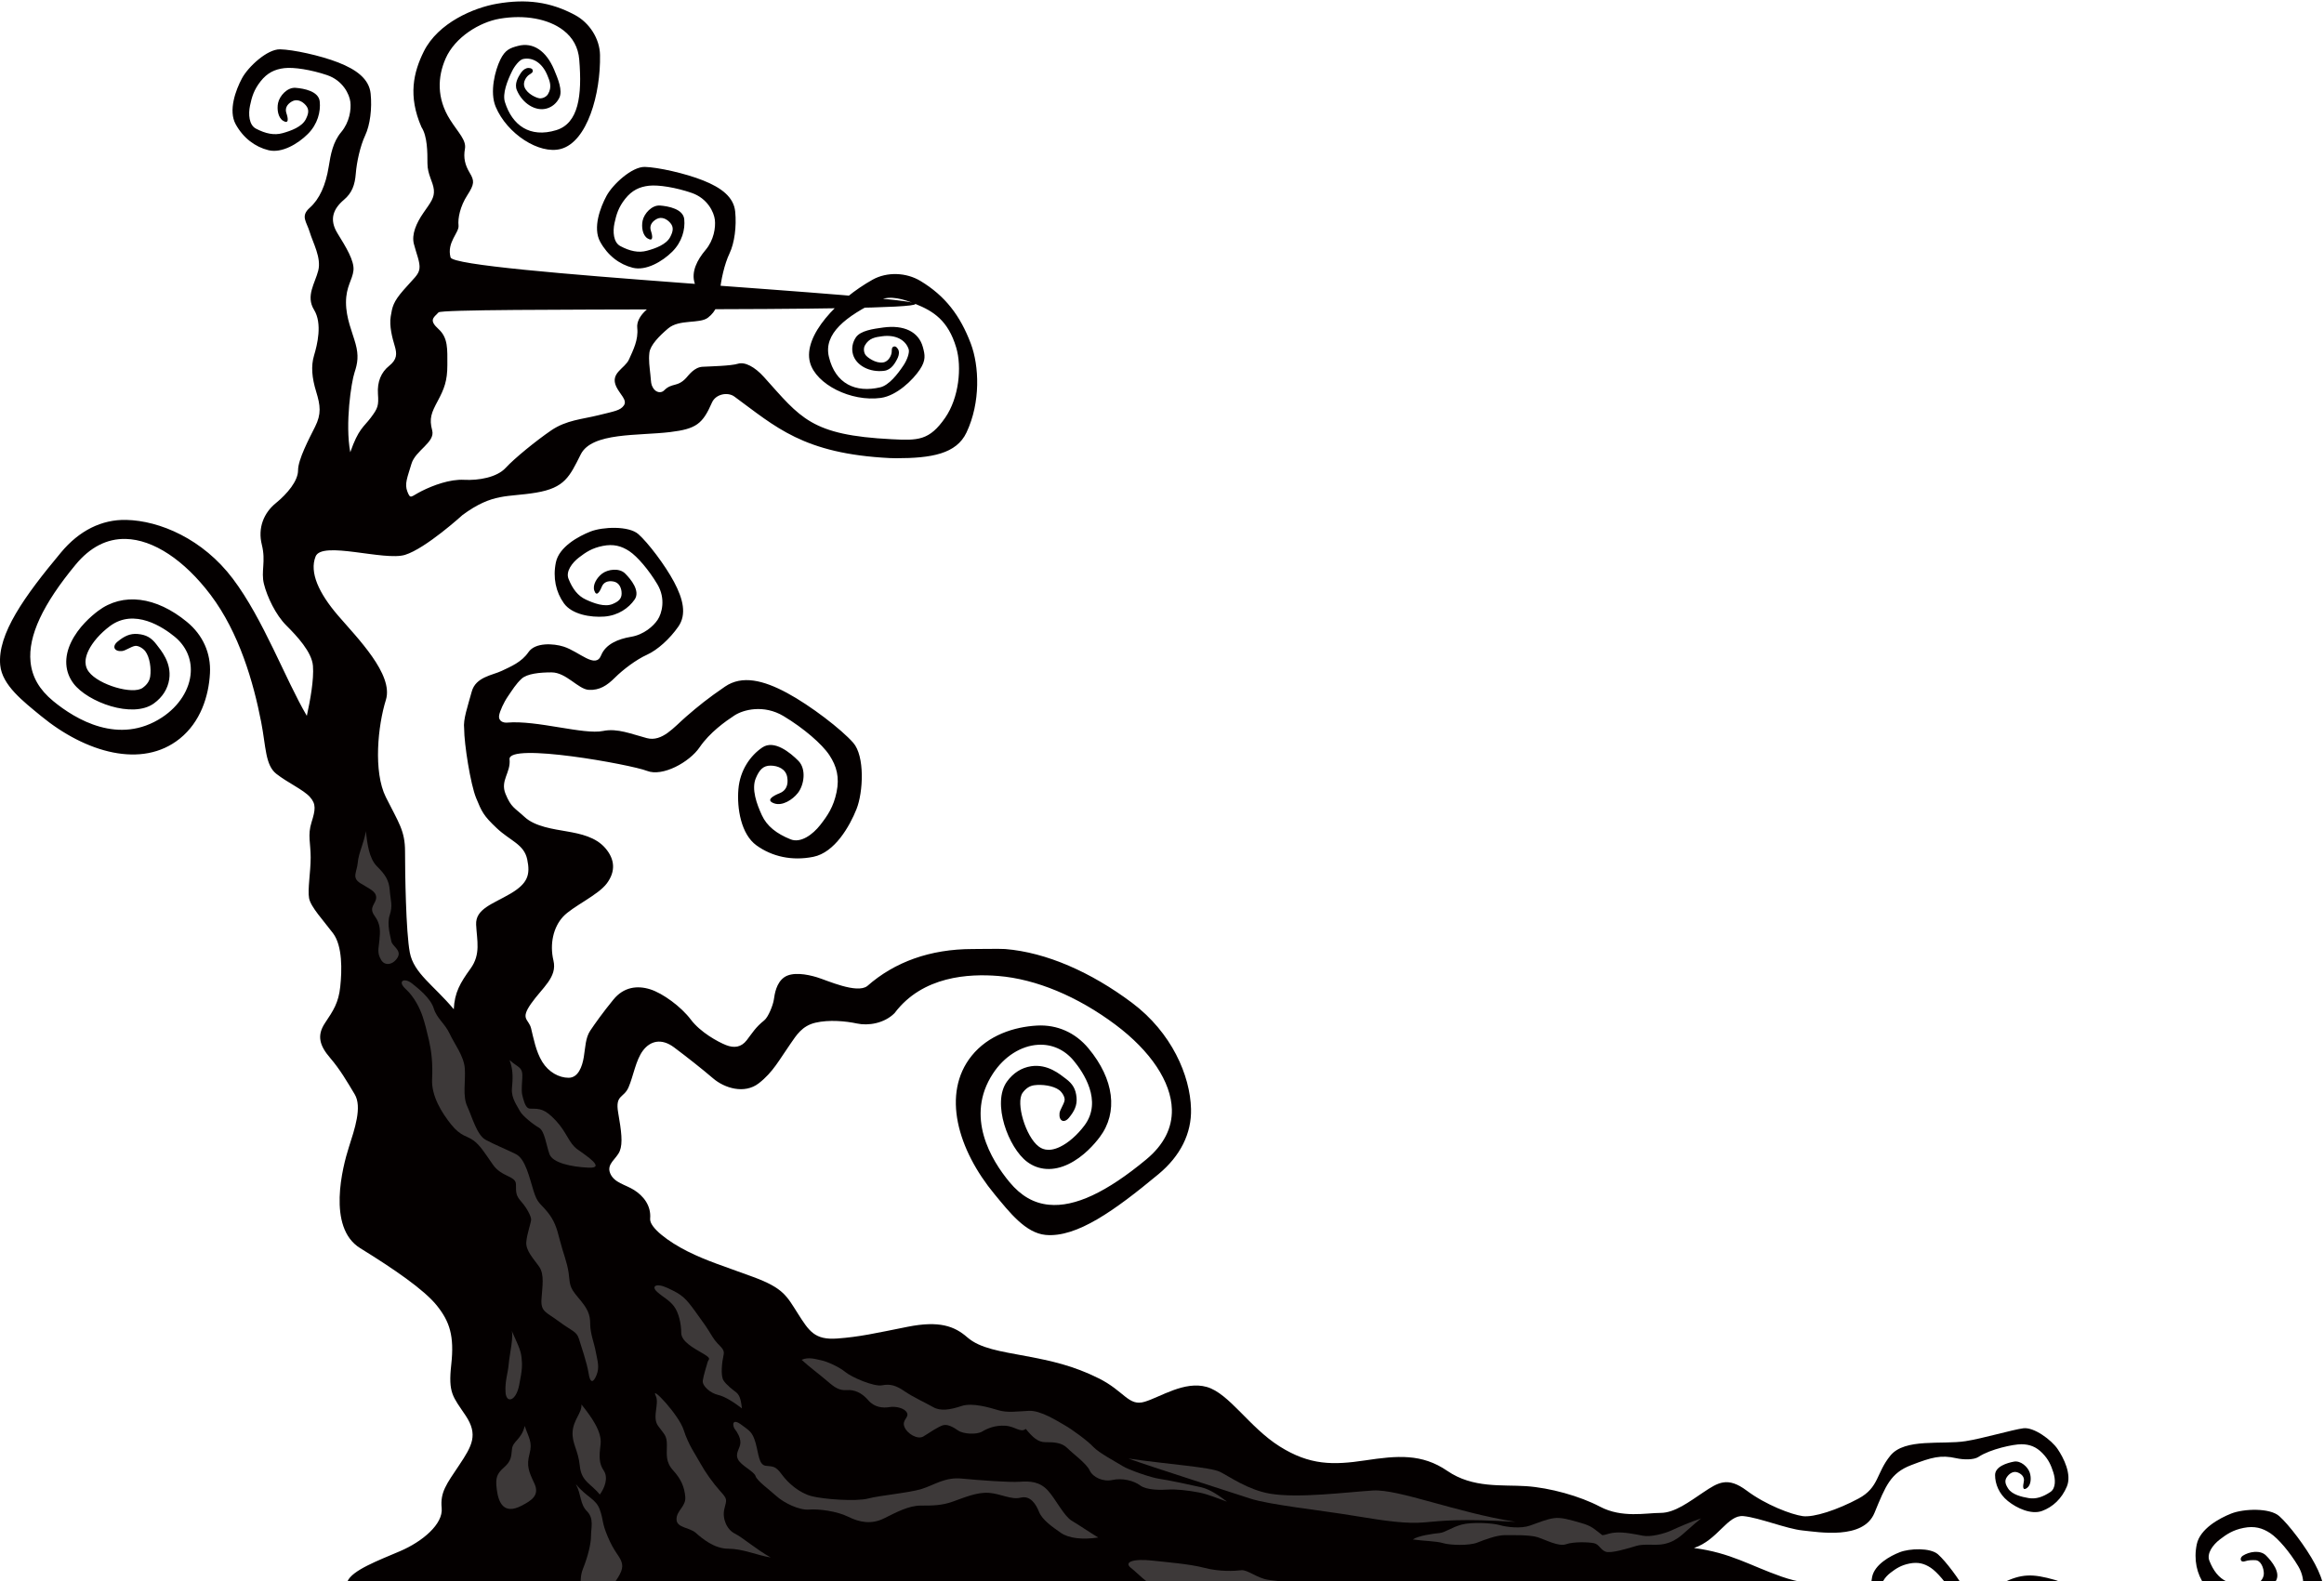 <svg width="335" height="228" viewBox="0 0 335 228" fill="none" xmlns="http://www.w3.org/2000/svg">
<path d="M0.032 95.896C0.311 98.802 3.352 101.115 5.907 103.221C12.348 108.516 20.482 110.865 25.92 106.486C28.894 104.092 30.086 100.401 30.266 97.059C30.419 94.176 29.245 91.554 26.955 89.667C22.492 85.989 17.702 85.392 14.143 88.073C13.136 88.828 11.291 90.422 10.252 92.582C9.209 94.747 9.33 96.862 10.594 98.537C12.614 101.214 19.11 103.643 22.191 101.407C23.424 100.513 24.184 99.314 24.391 97.935C24.751 95.51 23.185 93.745 22.569 92.928C21.827 91.94 21.076 91.509 19.843 91.401C18.75 91.307 17.904 91.715 16.951 92.501C16.087 93.211 16.492 93.979 17.607 93.858C18.098 93.804 18.853 93.242 19.447 93.126C19.933 93.031 20.648 93.494 20.945 93.889C21.597 94.756 21.818 96.399 21.651 97.526C21.557 98.169 21.201 98.708 20.567 99.166C19.15 100.194 14.22 98.735 12.816 96.871C12.582 96.561 11.872 95.618 12.758 93.786C13.334 92.591 14.449 91.316 15.821 90.283C19.371 87.615 23.554 90.458 25.192 91.805C26.784 93.117 27.607 94.931 27.499 96.911C27.369 99.372 25.821 101.806 23.365 103.423C17.157 107.505 10.868 103.706 7.675 101.079C5.677 99.435 4.607 97.58 4.4 95.402C4.031 91.688 6.177 87.112 10.905 81.4C12.992 78.88 15.421 77.636 18.12 77.699C22.097 77.789 26.559 80.735 30.365 85.774C34.476 91.221 36.541 98.384 37.648 104.097C38.341 107.658 38.224 110.303 39.834 111.565C41.444 112.832 43.748 113.864 44.67 114.897C45.592 115.93 45.475 116.734 44.899 118.575C44.324 120.412 44.782 121.562 44.782 123.632C44.782 125.702 44.324 128.231 44.553 129.493C44.782 130.755 46.627 132.713 48.008 134.55C49.389 136.386 49.294 139.921 49.047 142.243C48.804 144.564 48.066 145.665 46.843 147.497C45.619 149.329 46.109 150.793 47.576 152.504C49.042 154.215 50.023 155.926 51.125 157.759C52.227 159.591 51.125 162.766 50.27 165.452C49.416 168.137 47.086 176.962 51.921 179.948C56.757 182.935 61.13 185.926 62.974 188.225C64.814 190.524 65.507 192.59 65.048 196.731C64.589 200.867 65.277 201.329 67.122 204.087C68.962 206.844 68.044 208.452 66.2 211.214C64.355 213.976 63.438 215.121 63.667 217.42C63.896 219.72 60.905 222.248 57.679 223.627C54.454 225.005 50.77 226.384 50.082 227.992C49.389 229.6 40.41 232.591 36.496 232.82C32.583 233.049 25.673 231.899 18.997 234.89C16.307 236.093 11.746 236.614 7.369 237.072C13.01 238.68 17.04 238.451 20.261 237.764C23.001 237.18 27.976 235.582 34.881 237.647C38.093 238.608 44.324 239.255 47.315 239.026C50.306 238.797 55.606 237.418 57.904 236.956C64.351 238.334 71.026 238.563 74.252 238.334C77.477 238.105 80.698 236.956 82.079 235.577C83.46 234.198 82.538 234.198 85.763 235.348C88.989 236.498 97.046 236.269 99.578 236.269C102.111 236.269 109.709 235.119 112.012 235.119C114.315 235.119 122.372 233.049 124.675 232.362C126.978 231.67 126.515 233.053 128.818 233.969C131.121 234.89 137.797 234.661 142.633 234.198C147.469 233.74 150.69 234.198 154.603 234.89C158.517 235.582 165.193 237.418 168.189 238.568C171.18 239.718 173.024 241.554 176.016 240.638C179.007 239.718 183.155 238.801 186.839 238.801C190.523 238.801 195.589 239.951 199.273 239.031C202.957 238.11 213.088 236.96 215.85 237.652C218.612 238.343 225.058 240.409 227.361 240.638C229.664 240.867 238.643 241.559 240.483 241.33C242.323 241.101 246.241 243.629 248.311 244.087C250.384 244.545 255.571 243.45 257.982 242.251C259.134 241.676 260.488 240.557 262.949 241.73C266.201 243.279 267.685 241.855 269.705 241.671C270.929 241.608 272.427 241.923 273.65 241.986C274.874 242.048 275.733 241.496 276.651 240.58C277.568 239.664 279.098 238.501 280.326 237.953C280.762 237.755 281.221 237.441 281.68 237.086C283.174 236.911 284.55 236.731 285.616 236.502C288.842 235.811 292.521 234.665 295.517 235.811C298.509 236.96 305.189 238.339 308.41 239.489C311.635 240.638 313.934 240.867 316.467 240.638C318.001 240.562 319.876 240.953 321.41 241.029C322.944 241.105 324.02 240.418 325.171 239.269C326.323 238.119 328.239 236.664 329.778 235.972C331.312 235.281 333.079 233.673 334.307 231.912C335.536 230.152 335 227.929 333.696 225.477C332.391 223.025 329.935 219.805 328.554 218.583C327.173 217.357 323.412 217.51 321.649 218.202C319.885 218.893 317.119 220.425 316.66 222.643C316.201 224.866 316.66 226.932 317.812 228.544C318.963 230.152 321.649 230.615 323.646 230.462C325.643 230.309 327.164 229.231 328.01 228.005C328.855 226.779 327.483 225.095 326.642 224.255C325.796 223.411 324.19 223.708 323.3 224.287C322.782 224.624 322.953 225.297 323.561 225.1C324.164 224.898 324.627 224.929 325.059 224.929C325.918 224.929 326.327 226.088 326.327 226.856C326.327 227.624 325.688 228.306 324.811 228.661C323.673 229.128 322.126 228.549 320.974 228.01C319.823 227.475 319.053 226.465 318.477 225.014C318.059 223.959 318.99 222.711 319.984 221.947C320.983 221.179 321.883 220.582 323.421 220.277C324.955 219.971 326.107 220.277 327.258 221.044C328.41 221.812 330.065 223.752 331.294 225.818C332.522 227.889 331.941 230.008 331.325 230.929C330.713 231.85 329.328 233.076 327.488 233.381C325.648 233.686 324.532 234.306 323.273 235.519C322.238 236.516 321.311 237.064 319.206 236.17C317.938 235.635 316.827 236.821 314.91 236.704C312.382 236.552 310.497 237.203 307.042 235.824C303.588 234.445 299.444 228.697 296.219 227.781C292.994 226.86 291.383 226.86 288.621 228.239C287.348 228.877 285.576 229.505 283.682 230.031C283.61 229.883 283.542 229.739 283.461 229.591C282.422 227.637 280.461 225.068 279.359 224.089C278.257 223.11 275.256 223.232 273.848 223.784C272.44 224.332 270.236 225.558 269.867 227.327C269.521 229.002 269.849 230.556 270.659 231.805C269.831 231.625 268.94 231.248 267.897 230.534C264.213 228.005 261.451 228.926 256.844 227.314C252.238 225.706 249.476 223.865 244.181 223.178C247.636 222.028 249.017 218.35 251.32 218.579C253.623 218.808 257.537 220.416 259.84 220.649C262.143 220.878 268.59 222.028 270.2 218.121C271.81 214.214 272.503 212.373 275.495 211.227C278.486 210.078 279.755 209.736 281.982 210.23C283.016 210.459 284.514 210.5 285.207 210.037C286.88 208.923 290.25 208.205 291.401 208.218C292.557 208.232 293.493 208.564 294.406 209.498C295.319 210.432 295.657 211.272 295.981 212.269C296.305 213.266 296.359 214.564 295.567 215.094C294.483 215.822 293.48 216.154 292.431 215.979C291.383 215.804 290.043 215.476 289.48 214.618C289.049 213.958 288.927 213.473 289.291 212.943C289.656 212.417 290.263 212.013 290.92 212.31C291.572 212.602 291.847 213.073 291.721 213.634C291.577 214.286 291.545 215.013 292.206 214.51C292.782 214.075 292.823 213.046 292.589 212.323C292.314 211.479 291.28 210.545 290.304 210.724C289.323 210.908 287.587 211.42 287.587 212.66C287.587 213.904 288.126 215.359 289.431 216.405C290.731 217.452 292.8 218.399 294.352 217.838C295.904 217.272 297.2 216.064 297.933 214.317C298.666 212.57 297.488 210.212 296.601 208.906C295.715 207.599 293.196 205.721 291.662 205.915C290.133 206.108 285.774 207.397 283.327 207.774C279.903 208.304 274.577 207.316 272.503 209.844C270.429 212.373 270.893 214.443 267.897 216.051C264.905 217.658 261.451 218.808 259.84 218.579C258.23 218.35 254.545 216.971 251.783 214.901C249.021 212.831 247.64 213.751 245.566 215.13C243.493 216.509 241.423 218.116 239.35 218.116C237.276 218.116 233.808 218.893 230.627 217.214C227.753 215.696 223.421 214.488 219.97 214.259C216.515 214.03 212.318 214.591 208.634 212.063C204.95 209.534 201.396 209.853 196.79 210.545C192.183 211.236 188.814 211.277 184.441 208.519C180.069 205.762 177.185 200.88 173.96 199.96C170.735 199.039 167.289 201.41 164.986 202.097C162.682 202.789 162.071 200.557 158.386 198.72C154.702 196.883 151.58 196.201 147.896 195.509C144.212 194.818 141.279 194.413 139.439 192.806C137.599 191.198 135.417 190.367 130.811 191.288C126.204 192.208 123.883 192.747 120.658 192.976C117.432 193.205 116.627 191.912 115.017 189.384C113.406 186.855 112.943 185.706 108.571 184.098C104.198 182.49 101.895 181.798 99.128 180.42C96.366 179.041 93.604 176.971 93.717 175.709C93.892 173.764 92.682 172.376 91.413 171.573C90.149 170.769 88.534 170.54 87.959 169.161C87.383 167.782 88.881 167.091 89.34 165.941C89.798 164.791 89.569 163.067 89.11 160.426C88.651 157.786 89.915 158.356 90.608 156.748C91.301 155.14 91.643 152.841 92.682 151.462C93.717 150.084 95.332 149.626 97.171 151.004C99.011 152.383 101.202 154.107 102.812 155.486C104.423 156.865 107.302 157.786 109.376 156.178C111.45 154.57 112.349 152.756 113.982 150.429C114.787 149.28 115.593 147.901 117.549 147.443C119.506 146.985 121.926 147.214 123.537 147.56C125.147 147.906 127.451 147.56 128.949 146.064C132.988 140.684 139.704 140.365 143.906 140.707C149.336 141.151 155.336 143.648 160.802 147.739C165.863 151.53 168.823 155.976 168.922 159.946C168.989 162.64 167.748 165.065 165.229 167.158C159.516 171.896 154.936 174.047 151.216 173.688C149.034 173.486 147.172 172.417 145.521 170.427C142.88 167.243 139.061 160.979 143.137 154.768C144.747 152.311 147.185 150.762 149.65 150.627C151.634 150.515 153.452 151.328 154.77 152.917C156.124 154.548 158.985 158.72 156.313 162.272C155.282 163.642 154.009 164.76 152.813 165.335C150.977 166.224 150.033 165.514 149.722 165.285C147.851 163.884 146.38 158.971 147.406 157.552C147.865 156.919 148.4 156.564 149.043 156.465C150.172 156.299 151.819 156.51 152.687 157.161C153.083 157.458 153.551 158.172 153.456 158.657C153.339 159.25 152.777 160.004 152.727 160.494C152.61 161.603 153.38 162.007 154.09 161.145C154.878 160.193 155.278 159.344 155.184 158.253C155.076 157.022 154.639 156.272 153.65 155.531C152.826 154.916 151.054 153.357 148.629 153.721C147.248 153.932 146.047 154.691 145.156 155.926C142.925 159.012 145.372 165.492 148.058 167.499C149.736 168.757 151.859 168.874 154.023 167.827C156.187 166.781 157.775 164.935 158.53 163.929C161.207 160.368 160.6 155.589 156.902 151.143C155.008 148.862 152.376 147.699 149.488 147.856C146.146 148.045 142.448 149.248 140.06 152.217C135.687 157.655 138.058 165.77 143.375 172.188C145.489 174.739 147.815 177.766 150.726 178.04C155.215 178.453 160.685 174.514 166.992 169.282C170.15 166.66 171.774 163.408 171.684 159.874C171.562 155.055 168.899 148.858 163.159 144.56C157.28 140.159 150.838 137.307 144.891 136.822C144.234 136.768 140.847 136.822 140.208 136.822C134.045 136.822 128.931 138.708 125.017 142.157C123.519 143.307 119.259 141.353 117.765 140.895C116.267 140.437 114.198 140.091 113.046 140.895C111.895 141.699 111.665 143.307 111.548 144.115C111.432 144.919 110.743 146.644 110.167 147.102C108.89 148.121 108.44 148.938 107.635 149.976C106.83 151.013 105.795 151.126 104.643 150.667C103.492 150.209 100.959 148.831 99.578 146.989C98.197 145.153 95.547 143.195 93.708 142.624C91.868 142.049 89.906 142.278 88.413 144.12C86.915 145.956 85.763 147.569 85.075 148.602C84.387 149.635 84.382 151.013 84.153 152.396C83.924 153.78 83.348 155.383 81.967 155.383C80.586 155.383 79.088 154.579 78.165 153.084C77.243 151.588 76.897 149.635 76.555 148.256C76.209 146.877 74.945 146.989 76.555 144.695C78.165 142.395 80.356 140.9 79.78 138.488C79.205 136.076 79.78 133.66 81.161 132.165C82.542 130.669 86.227 129.062 87.491 127.337C88.759 125.613 88.642 123.888 87.261 122.28C85.88 120.673 83.694 120.21 81.737 119.869C79.78 119.527 77.131 119.177 75.637 117.799C74.139 116.42 73.68 116.42 72.875 114.466C72.07 112.513 73.649 111.412 73.451 109.468C73.204 106.998 90.995 110.236 93.253 111.134C95.507 112.032 99.389 109.877 100.847 107.739C102.304 105.601 104.576 103.993 105.858 103.154C107.14 102.309 110.095 101.528 112.961 103.248C115.827 104.968 118.508 107.276 119.56 108.88C120.613 110.483 121.031 112.077 120.59 114.201C120.15 116.325 119.308 117.569 118.233 118.944C117.158 120.318 115.417 121.598 113.955 121.005C111.944 120.192 110.55 119.119 109.817 117.52C109.083 115.921 108.292 113.766 108.948 112.198C109.452 110.99 110.015 110.371 111.081 110.38C112.147 110.388 113.267 110.856 113.474 112.023C113.681 113.195 113.28 114.004 112.394 114.354C111.36 114.763 110.325 115.396 111.638 115.836C112.777 116.218 114.23 115.32 115.012 114.323C115.925 113.159 116.249 110.869 115.089 109.692C113.924 108.516 111.598 106.603 109.889 107.761C108.179 108.92 106.668 111.022 106.438 113.784C106.209 116.546 106.821 120.273 109.047 121.881C111.274 123.488 114.144 124.149 117.239 123.529C120.334 122.909 122.489 119.096 123.46 116.658C124.437 114.219 124.684 109.01 122.988 107.083C121.297 105.157 116.843 101.726 113.447 99.898C110.05 98.07 106.965 97.302 104.504 98.991C102.043 100.675 100.662 101.793 98.899 103.324C97.135 104.856 95.439 106.989 93.253 106.419C91.067 105.848 89.011 104.95 86.924 105.386C84.162 105.96 77.378 103.805 73.109 104.178C72.592 104.222 71.787 104.007 71.958 103.086C72.066 102.52 72.592 101.303 73.222 100.387C73.856 99.467 74.373 98.604 75.178 97.859C75.984 97.113 77.828 96.938 79.497 96.938C81.638 96.938 83.348 99.381 84.882 99.458C86.416 99.534 87.491 98.847 88.642 97.697C89.794 96.547 91.71 95.093 93.249 94.401C94.783 93.709 96.551 92.102 97.779 90.341C99.007 88.581 98.472 86.358 97.167 83.906C95.862 81.454 93.406 78.234 92.025 77.012C90.644 75.786 86.883 75.939 85.12 76.63C83.357 77.322 80.59 78.853 80.131 81.072C79.672 83.295 80.131 85.361 81.283 86.973C82.434 88.581 85.12 89.043 87.117 88.891C89.115 88.738 90.635 87.66 91.481 86.434C92.327 85.208 90.955 83.524 90.113 82.684C89.268 81.84 87.612 82.064 86.771 82.716C86.047 83.277 85.394 84.314 85.664 85.136C85.975 86.084 86.438 85.343 86.74 84.602C86.996 83.964 87.585 83.681 88.426 83.834C89.272 83.987 89.605 84.795 89.605 85.563C89.605 86.331 89.155 86.73 88.282 87.09C87.144 87.552 85.597 86.973 84.445 86.439C83.294 85.904 82.524 84.894 81.949 83.443C81.53 82.388 82.462 81.139 83.456 80.376C84.454 79.608 85.354 79.01 86.892 78.705C88.426 78.4 89.578 78.705 90.73 79.473C91.881 80.241 93.537 82.181 94.765 84.247C95.993 86.317 95.412 88.437 94.796 89.358C94.184 90.278 92.799 91.504 90.959 91.81C89.119 92.115 87.297 92.861 86.65 94.482C85.844 96.494 83.514 93.943 81.238 93.22C79.798 92.762 77.149 92.587 76.173 94.024C75.192 95.461 73.64 96.094 72.317 96.723C70.995 97.356 68.575 97.585 67.999 99.709C67.423 101.833 66.735 103.733 66.906 105.053C66.906 107.263 67.828 113.097 68.633 115.05C69.438 117.004 69.668 117.578 71.625 119.415C73.582 121.252 75.538 121.715 75.997 123.897C76.456 126.08 76.114 127.346 73.582 128.837C71.049 130.328 68.516 131.02 68.633 133.319C68.75 135.618 69.326 137.572 67.828 139.642C66.33 141.713 65.525 143.091 65.412 145.503C62.533 142.054 59.654 140.329 59.078 137.343C58.503 134.356 58.386 125.734 58.386 122.747C58.386 119.761 57.464 118.611 55.624 114.933C53.784 111.255 54.472 104.591 55.624 100.913C56.775 97.235 51.481 91.949 48.718 88.729C45.956 85.509 44.575 82.522 45.493 80.223C46.415 77.924 55.394 80.915 58.386 79.994C61.377 79.073 66.676 74.246 66.676 74.246C71.049 71.026 73.123 71.717 77.266 71.026C81.409 70.334 82.102 68.726 83.712 65.511C85.323 62.295 92.012 62.852 96.605 62.291C100.365 61.833 101.283 61.114 102.628 58.038C103.163 56.812 104.891 56.466 105.862 57.176C111.782 61.505 115.764 65.416 128.256 66.041C128.571 66.054 128.881 66.063 129.182 66.063C134.288 66.063 137.864 65.434 139.317 62.358C141.382 57.993 141.148 52.748 139.943 49.546C138.413 45.486 136.236 42.652 132.691 40.51C130.649 39.275 127.878 39.154 125.782 40.321C120.788 43.115 115.696 48.387 116.762 52.267C117.63 55.424 122.678 57.953 126.96 57.369C129.286 57.05 131.621 54.746 132.597 53.273C133.487 51.926 133.339 51.176 133.029 50.035C132.417 47.808 130.285 46.815 127.325 47.215C125.885 47.413 124.018 47.66 123.361 48.657C122.871 49.398 122.727 50.26 122.952 51.082C123.397 52.698 125.381 53.736 127.473 53.457C128.508 53.314 129.034 52.303 129.286 51.84C129.502 51.436 129.646 51.019 129.551 50.596C129.47 50.237 129.137 49.887 128.89 49.95C128.53 50.04 128.557 50.287 128.535 50.767C128.512 51.149 128.152 52.119 127.298 52.254C126.218 52.424 124.999 51.513 124.76 51.167C124.482 50.763 124.473 50.174 124.666 49.815C125.255 48.728 126.218 48.603 127.14 48.481C129.101 48.212 130.532 48.993 130.982 50.345C131.139 50.821 130.761 51.885 130.253 52.649C129.385 53.96 128.134 55.55 126.875 55.842C123.357 56.664 120.419 55.361 119.484 51.445C118.692 48.118 121.895 45.598 126.74 43.281C128.341 42.513 130.316 43.16 131.958 43.82C134.54 44.853 136.672 46.196 137.837 50.111C138.674 52.914 138.238 57.351 136.25 60.221C133.964 63.53 132.327 63.517 128.548 63.324C116.861 62.74 115.444 60.27 110.127 54.36C108.786 52.869 107.36 52.132 106.366 52.442C105.372 52.752 102.444 52.815 101.265 52.878C100.082 52.941 99.277 54.086 98.899 54.495C97.626 55.869 96.861 55.132 95.714 56.3C95.35 56.668 94.571 56.686 94.108 55.873C93.825 55.375 93.865 55.146 93.753 54.037C93.64 52.927 93.478 51.935 93.609 50.844C93.739 49.752 95.035 48.432 96.308 47.354C97.941 45.975 100.829 46.73 102.048 45.8C103.267 44.866 103.64 43.649 103.775 42.028C103.91 40.407 104.432 38.058 105.156 36.544C105.88 35.027 106.186 32.66 105.979 30.522C105.777 28.384 103.928 27.037 101.341 26.009C98.759 24.98 94.801 24.109 92.952 24.064C91.103 24.019 88.332 26.566 87.432 28.232C86.533 29.898 85.417 32.849 86.506 34.842C87.594 36.836 89.286 38.116 91.202 38.601C93.123 39.086 95.471 37.703 96.892 36.297C98.314 34.892 98.782 33.091 98.633 31.609C98.485 30.127 96.348 29.727 95.161 29.633C93.973 29.534 92.853 30.774 92.632 31.816C92.444 32.709 92.615 33.926 93.352 34.375C94.202 34.896 94.076 34.034 93.825 33.271C93.609 32.619 93.874 32.022 94.616 31.596C95.359 31.169 96.137 31.569 96.632 32.152C97.126 32.736 97.046 33.334 96.609 34.169C96.042 35.256 94.486 35.817 93.258 36.149C92.034 36.482 90.793 36.212 89.416 35.476C88.413 34.941 88.314 33.387 88.579 32.161C88.845 30.931 89.146 29.893 90.118 28.667C91.09 27.441 92.169 26.934 93.541 26.777C94.918 26.62 97.437 27.028 99.713 27.814C101.989 28.6 102.92 30.594 103.046 31.69C103.172 32.786 102.911 34.613 101.706 36.037C100.5 37.461 99.592 39.203 100.149 40.86C100.838 42.913 97.41 42.472 95.201 43.389C93.807 43.968 91.674 45.544 91.859 47.273C92.043 49.002 91.265 50.484 90.667 51.823C90.064 53.161 87.896 53.767 88.84 55.757C89.358 56.848 90.46 57.674 89.933 58.447C89.425 59.192 88.552 59.291 86.249 59.866C83.946 60.441 81.643 60.557 79.457 62.048C77.27 63.544 74.162 66.072 72.893 67.451C71.629 68.83 68.98 69.288 66.906 69.175C64.832 69.063 62.416 69.979 60.806 70.783C59.195 71.587 59.195 72.05 58.732 70.9C58.273 69.75 58.732 68.83 59.308 66.876C59.884 64.922 62.763 63.773 62.299 62.048C61.84 60.324 62.182 59.52 63.105 57.795C64.027 56.071 64.486 54.921 64.486 52.622C64.486 50.323 64.603 48.715 63.217 47.448C61.836 46.187 62.412 45.841 63.217 45.037C64.022 44.233 132.066 45.082 131.949 43.82C131.832 42.558 65.52 39.293 64.945 37.106C64.369 34.923 66.213 33.545 66.096 32.507C65.979 31.474 66.326 29.75 67.365 28.142C68.399 26.534 68.399 26.072 67.711 24.922C67.018 23.772 66.789 22.739 67.018 21.473C67.248 20.207 66.096 19.174 64.891 17.279C62.898 14.153 63.1 11.036 64.22 8.467C65.588 5.324 69.173 3.191 72.007 2.701C75.61 2.081 79.052 2.706 81.211 4.372C82.583 5.427 83.352 6.846 83.496 8.58C83.933 13.82 83.388 17.782 80.176 18.765C76.393 19.919 73.829 18.082 72.781 14.705C72.407 13.493 73.127 11.647 73.811 10.264C74.207 9.455 74.918 8.607 75.403 8.508C76.771 8.216 78.147 9.038 78.89 10.83C79.241 11.669 79.614 12.545 78.984 13.582C78.777 13.924 78.273 14.211 77.792 14.175C77.383 14.144 76.002 13.569 75.61 12.572C75.3 11.782 75.943 10.996 76.258 10.789C76.654 10.529 76.874 10.43 76.775 10.08C76.708 9.837 76.245 9.729 75.898 9.842C75.498 9.972 75.21 10.3 74.976 10.681C74.706 11.121 74.112 12.069 74.508 13.012C75.313 14.916 77.176 16.079 78.768 15.653C79.578 15.437 80.235 14.885 80.622 14.103C81.139 13.053 80.424 11.351 79.875 10.039C78.741 7.34 76.843 6.033 74.652 6.622C73.532 6.922 72.821 7.169 72.124 8.593C71.359 10.147 70.563 13.264 71.449 15.388C73.082 19.295 77.734 22.304 80.842 21.473C84.661 20.449 86.6 13.529 86.492 7.919C86.447 5.571 84.967 3.289 82.902 2.176C79.326 0.244 75.84 -0.187 71.638 0.536C68.323 1.107 63.15 3.267 61.085 7.43C59.6 10.421 58.795 13.838 60.752 18.325C61.616 19.645 61.616 21.945 61.616 23.552C61.616 25.16 62.421 26.198 62.538 27.347C62.655 28.497 62.079 29.184 61.04 30.679C60.005 32.175 59.312 33.783 59.659 35.161C60.005 36.54 60.581 37.806 60.464 38.723C60.347 39.643 59.659 40.101 58.161 41.826C56.663 43.55 56.55 44.237 56.321 45.621C56.092 46.999 56.55 48.724 56.897 49.873C57.243 51.023 57.243 51.827 56.092 52.748C54.94 53.668 54.364 55.047 54.481 56.772C54.598 58.496 54.481 58.842 53.446 60.221C52.412 61.599 51.683 61.792 50.491 65.201C49.722 61.065 50.644 55.087 51.103 53.709C51.562 52.33 51.715 51.257 51.256 49.573C50.797 47.889 49.875 45.895 49.875 43.595C49.875 41.296 50.797 40.375 50.95 38.996C51.103 37.618 49.875 35.624 48.647 33.634C47.419 31.64 48.035 30.109 49.578 28.802C50.752 27.81 51.161 26.642 51.287 25.021C51.413 23.4 51.921 21.051 52.637 19.529C53.352 18.006 53.644 15.639 53.428 13.502C53.212 11.364 51.355 10.026 48.768 9.011C46.181 7.996 42.218 7.147 40.369 7.111C38.52 7.075 35.763 9.635 34.872 11.306C33.982 12.976 32.88 15.936 33.977 17.921C35.075 19.906 36.775 21.181 38.696 21.653C40.617 22.129 42.961 20.732 44.373 19.317C45.79 17.907 46.244 16.097 46.087 14.62C45.929 13.142 43.793 12.752 42.601 12.662C41.409 12.572 40.297 13.816 40.081 14.858C39.897 15.752 40.077 16.969 40.815 17.418C41.669 17.934 41.539 17.072 41.283 16.313C41.062 15.662 41.323 15.065 42.065 14.633C42.808 14.202 43.586 14.597 44.085 15.181C44.584 15.765 44.504 16.358 44.076 17.198C43.518 18.289 41.962 18.855 40.738 19.196C39.515 19.537 38.273 19.268 36.892 18.545C35.885 18.015 35.781 16.466 36.037 15.235C36.294 14.005 36.591 12.963 37.558 11.732C38.525 10.502 39.6 9.99 40.972 9.824C42.344 9.657 44.868 10.057 47.149 10.83C49.429 11.602 50.37 13.591 50.504 14.687C50.639 15.783 50.388 17.611 49.186 19.043C47.985 20.471 47.661 22.286 47.387 24.01C46.955 26.732 46.033 28.726 44.652 29.952C43.271 31.178 44.193 31.946 44.652 33.477C45.111 35.009 46.339 37.155 45.88 38.992C45.421 40.829 44.04 42.67 45.268 44.664C46.496 46.658 45.727 49.721 45.268 51.252C44.809 52.784 44.962 54.472 45.574 56.462C46.186 58.456 46.343 59.682 45.421 61.518C44.499 63.355 42.965 66.27 42.965 67.801C42.965 69.333 41.431 71.174 39.74 72.553C38.053 73.931 37.13 76.078 37.742 78.53C38.354 80.982 37.589 82.361 38.048 84.198C38.507 86.034 39.735 88.644 41.274 90.175C42.808 91.706 44.958 94.006 45.111 96C45.264 97.994 44.728 100.904 44.229 103.203C41.121 97.917 37.981 89.29 33.559 83.43C29.24 77.704 23.028 75.063 18.197 74.955C14.656 74.874 11.399 76.505 8.781 79.662C3.541 85.945 -0.396 91.419 0.032 95.896ZM281.838 230.48C280.915 230.691 279.998 230.857 279.107 230.987C279.165 230.116 278.365 229.137 277.82 228.594C277.146 227.92 275.868 228.154 275.153 228.621C274.739 228.89 274.878 229.429 275.36 229.267C275.841 229.106 276.21 229.128 276.552 229.128C277.236 229.128 277.564 230.053 277.564 230.664C277.564 230.844 277.51 231.014 277.429 231.176C277.321 231.185 277.204 231.203 277.101 231.207C275.769 231.293 274.68 231.553 273.655 231.737C273.533 231.688 273.407 231.639 273.299 231.585C272.382 231.158 271.77 230.354 271.307 229.195C270.969 228.351 271.716 227.359 272.512 226.748C273.308 226.137 274.028 225.657 275.252 225.414C276.475 225.172 277.393 225.414 278.311 226.025C279.228 226.636 280.551 228.185 281.527 229.833C281.658 230.049 281.757 230.264 281.838 230.48ZM271.846 238.546C272.692 238.519 275.823 237.858 276.331 237.755C274.865 238.855 273.398 239.161 271.846 238.546ZM226.907 233.969C230.591 233.969 232.894 233.278 235.656 233.049C238.418 232.82 238.648 233.969 241.414 234.885C244.176 235.806 245.787 235.577 249.012 235.343C252.238 235.114 259.143 233.965 262.827 235.343C265.243 236.246 266.966 237.836 268.972 238.505C268.81 238.519 268.639 238.523 268.464 238.514C266.448 238.393 264.563 237.715 261.9 238.258C259.588 238.73 258.266 239.372 255.139 238.537C252.472 237.822 252.472 240.629 249.246 240.167C246.021 239.709 243.952 239.246 240.956 237.867C237.964 236.489 237.271 236.718 234.28 237.176C231.288 237.634 226.911 236.026 225.072 234.876C223.227 233.74 223.227 233.969 226.907 233.969Z" fill="#040000"/>
<path d="M218.468 219.41C209.871 218.049 201.585 214.658 197.901 214.887C194.217 215.116 187.154 216.037 183.087 215.346C179.912 214.807 177.253 212.893 175.872 212.202C174.491 211.51 168.503 211.129 162.673 210.284C166.052 211.51 177.41 215.112 180.172 216.033C182.934 216.953 190.186 217.699 195.368 218.561C199.831 219.302 202.795 219.711 205.328 219.482C207.856 219.257 210.618 218.911 218.468 219.41Z" fill="#3D3939"/>
<path d="M176.871 216.5C175.872 215.732 174.491 214.739 173.186 214.429C171.882 214.124 168.274 213.356 167.122 213.203C165.971 213.051 162.669 211.901 161.828 211.367C160.982 210.832 158.373 209.449 157.608 208.609C156.839 207.765 154.54 206.081 153.465 205.47C152.39 204.859 150.01 203.323 148.323 203.4C146.636 203.476 145.255 203.705 143.951 203.323C142.646 202.942 140.19 202.174 138.58 202.713C136.969 203.247 135.588 203.481 134.513 202.865C133.438 202.255 131.598 201.41 130.37 200.566C129.142 199.722 128.296 199.493 127.145 199.722C125.993 199.951 122.772 198.572 121.85 197.804C120.928 197.036 119.164 196.273 118.395 196.12C117.626 195.967 116.555 195.586 115.557 196.044C116.708 197.117 118.089 198.114 119.241 199.106C120.392 200.103 121.004 200.485 122.079 200.409C123.155 200.332 124.23 200.79 125.147 201.864C126.07 202.937 127.298 203.013 128.215 202.861C129.137 202.708 130.442 203.013 130.748 203.705C131.054 204.397 129.979 204.702 130.366 205.699C130.748 206.696 132.286 207.617 133.128 207.078C133.973 206.543 135.354 205.623 135.966 205.47C136.578 205.317 137.347 205.699 138.116 206.238C138.886 206.772 140.802 206.849 141.571 206.391C142.34 205.933 143.411 205.47 144.873 205.546C146.331 205.623 147.1 206.62 147.865 206.004C148.863 207.23 149.628 207.922 150.703 207.922C151.778 207.922 153.006 207.922 153.847 208.766C154.693 209.611 156.61 210.989 157.073 211.986C157.532 212.983 158.994 213.67 160.375 213.365C161.756 213.06 163.425 213.459 164.347 214.151C165.269 214.843 167.302 214.829 168.377 214.753C169.453 214.676 171.315 214.869 172.894 215.184C174.055 215.413 175.413 215.965 176.871 216.5Z" fill="#3D3939"/>
<path d="M96.245 185.697C98.359 186.68 98.777 187.075 100.275 189.146C101.773 191.216 101.773 191.216 102.691 192.707C103.613 194.202 104.531 194.315 104.301 195.352C104.072 196.385 103.843 198.338 104.301 199.03C104.76 199.722 105.566 200.296 106.141 200.755C106.717 201.213 106.834 202.133 106.947 203.054C105.912 202.25 104.531 201.329 103.492 201.1C102.457 200.871 101.189 199.838 101.305 199.03C101.422 198.226 101.881 196.847 101.998 196.385C102.115 195.922 102.691 195.927 101.305 195.123C99.924 194.319 98.197 193.398 98.197 192.136C98.197 190.87 97.851 189.262 97.162 188.342C96.47 187.421 95.664 187.08 94.747 186.271C93.829 185.467 94.517 184.893 96.245 185.697Z" fill="#3D3939"/>
<path d="M106.951 205.466C107.981 206.26 108.449 206.386 108.908 207.994C109.367 209.602 109.367 211.214 110.406 211.326C111.441 211.443 111.787 211.326 112.709 212.593C113.631 213.855 115.242 215.238 116.969 215.696C118.697 216.154 123.415 216.5 125.143 216.042C126.87 215.584 131.013 215.238 132.858 214.663C134.698 214.088 136.196 212.938 138.616 213.167C141.036 213.396 145.521 213.742 147.019 213.625C148.517 213.509 149.898 213.625 151.049 214.887C152.201 216.154 153.353 218.565 154.504 219.253C155.656 219.94 156.807 220.748 158.305 221.664C156.002 222.01 154.045 221.781 152.894 220.973C151.742 220.169 150.244 219.136 149.785 217.986C149.326 216.836 148.521 215.575 147.136 215.916C145.755 216.262 144.257 215.341 142.529 215.224C140.802 215.107 138.962 215.916 137.347 216.486C135.737 217.061 134.468 217.061 132.741 217.061C131.013 217.061 129.286 217.982 127.446 218.898C125.606 219.818 123.879 219.473 122.264 218.669C120.653 217.865 118.004 217.519 116.623 217.636C115.242 217.753 113.055 216.715 111.904 215.682C110.752 214.649 109.142 213.5 108.912 212.808C108.683 212.117 106.839 211.313 106.38 210.397C105.921 209.476 106.726 208.789 106.726 207.985C106.726 207.181 106.267 206.489 105.921 206.031C105.575 205.573 105.458 204.316 106.951 205.466Z" fill="#3D3939"/>
<path d="M245.211 218.911C243.79 219.369 241.95 220.173 240.951 220.636C239.952 221.094 237.96 221.633 236.808 221.404C235.656 221.175 234.122 220.869 232.971 220.946C231.819 221.022 231.743 221.251 230.973 221.327C229.745 220.407 229.516 220.025 227.906 219.567C226.295 219.109 225.067 218.723 223.992 218.875C222.917 219.028 221.842 219.486 220.537 219.949C219.233 220.407 217.235 220.178 216.165 219.872C215.089 219.567 212.174 219.414 210.717 219.796C209.259 220.178 208.337 220.946 207.492 221.022C206.646 221.098 204.424 221.404 203.654 221.943C205.188 222.172 207.033 222.172 208.027 222.477C209.026 222.782 211.788 222.859 212.939 222.401C214.091 221.943 215.778 221.327 216.853 221.327C217.928 221.327 220.537 221.251 221.689 221.633C222.84 222.014 224.68 223.011 225.755 222.63C226.83 222.248 228.981 222.324 229.745 222.477C230.515 222.63 230.668 223.398 231.432 223.703C232.202 224.008 234.77 223.205 235.922 222.859C236.875 222.571 238.459 222.791 239.453 222.666C240.375 222.549 241.14 222.244 241.909 221.709C242.678 221.175 244.023 219.832 245.211 218.911Z" fill="#3D3939"/>
<path d="M166.241 225.005C168.189 225.23 171.423 225.464 173.609 226.038C175.795 226.613 177.982 226.496 178.904 226.384C179.826 226.267 181.207 227.534 182.818 227.763C184.428 227.992 186.961 228.221 188.805 228.221C185.697 229.371 184.774 230.291 183.623 230.866C182.471 231.441 179.363 231.212 177.982 230.52C176.601 229.829 174.756 228.109 173.033 228.221C171.306 228.338 167.622 228.796 166.47 228.567C165.319 228.338 164.054 226.842 163.015 226.038C161.981 225.234 163.245 224.66 166.241 225.005Z" fill="#3D3939"/>
<path d="M190.415 229.716C191.603 229.164 192.255 228.338 194.1 228.567C195.94 228.796 198.589 228.684 200.2 228.221C201.81 227.763 204.806 228.104 206.299 228.567C207.797 229.025 210.213 230.062 211.824 230.404C213.434 230.749 213.092 232.24 211.365 231.67C209.637 231.1 206.646 230.978 204.343 231.095C202.039 231.212 201.234 231.212 199.736 230.749C198.238 230.291 196.169 230.404 195.017 230.633C193.866 230.862 192.602 231.324 190.874 231.436C189.147 231.553 188.688 230.52 190.415 229.716Z" fill="#3D3939"/>
<path d="M76.442 159.838C77.828 159.838 78.516 159.838 80.127 161.562C81.737 163.287 81.967 164.782 83.235 165.699C84.504 166.619 87.378 168.456 84.846 168.344C82.313 168.227 79.663 167.652 79.205 166.39C78.746 165.124 78.512 163.058 77.707 162.595C76.901 162.137 75.291 160.871 74.945 160.184C74.598 159.492 73.68 158.347 73.793 156.964C73.91 155.585 74.022 154.319 73.447 152.828C74.711 153.977 75.403 153.748 75.286 155.473C75.169 157.197 75.169 157.543 75.403 158.347C75.637 159.151 75.871 159.838 76.442 159.838Z" fill="#3D3939"/>
<path d="M52.731 119.846C52.961 121.683 53.19 123.753 54.342 124.903C55.493 126.053 56.069 126.857 56.181 128.352C56.298 129.848 56.64 130.535 56.181 131.913C55.723 133.292 56.298 135.017 56.411 135.708C56.523 136.4 57.909 136.97 57.333 138.008C56.757 139.04 55.493 139.386 54.917 138.353C54.342 137.32 54.571 136.858 54.688 135.596C54.805 134.33 54.917 133.297 53.995 132.035C53.073 130.773 54.225 130.31 54.225 129.39C54.225 128.469 53.19 128.128 51.922 127.319C50.657 126.515 51.463 125.711 51.575 124.333C51.692 122.95 52.497 121.454 52.731 119.846Z" fill="#3D3939"/>
<path d="M59.407 141.798C60.181 142.418 62.056 143.868 62.515 145.359C62.974 146.855 64.126 147.542 64.819 149.037C65.511 150.533 66.892 152.257 67.005 154.094C67.122 155.931 66.658 158.001 67.351 159.497C68.044 160.992 68.732 163.633 70.001 164.324C71.269 165.016 72.992 165.703 74.373 166.395C75.754 167.086 76.33 169.844 76.906 171.68C77.482 173.517 77.828 173.405 78.863 174.667C79.897 175.929 80.244 176.966 80.703 178.803C81.161 180.64 81.737 181.906 81.967 183.514C82.196 185.122 81.967 185.468 83.348 187.075C84.729 188.683 85.075 189.487 85.075 190.87C85.075 192.249 85.651 193.627 85.88 194.894C86.11 196.156 86.456 197.076 85.997 198.226C85.538 199.376 85.075 199.488 84.846 197.997C84.616 196.502 83.811 194.202 83.465 193.057C83.118 191.907 82.43 191.907 80.586 190.529C78.746 189.15 77.936 189.15 78.053 187.309C78.17 185.472 78.512 183.747 77.707 182.598C76.901 181.448 75.75 180.298 75.867 179.037C75.984 177.77 76.559 176.279 76.559 175.817C76.559 175.354 75.984 174.209 75.178 173.288C74.373 172.368 74.373 172.026 74.373 170.76C74.373 169.498 72.299 169.727 71.035 167.886C69.767 166.049 69.195 165.128 68.273 164.437C67.351 163.745 66.433 163.862 65.048 162.137C63.667 160.413 62.169 158.001 62.286 155.585C62.403 153.173 62.169 151.449 61.827 149.953C61.481 148.458 61.251 147.542 60.905 146.504C60.559 145.471 59.753 143.747 58.489 142.597C57.221 141.452 58.255 140.877 59.407 141.798Z" fill="#3D3939"/>
<path d="M94.517 201.213C93.712 199.605 97.855 203.97 98.548 206.153C99.241 208.335 100.275 209.714 100.964 210.98C101.656 212.242 102.803 213.855 103.843 215.004C104.877 216.154 104.765 216.154 104.418 217.533C104.072 218.911 104.765 220.519 105.916 221.094C107.068 221.669 109.025 223.393 111.099 224.543C109.025 224.197 107.068 223.281 104.999 223.281C102.929 223.281 101.198 221.785 100.28 220.982C99.358 220.178 97.518 220.29 97.518 219.028C97.518 217.766 98.899 217.191 98.782 215.808C98.665 214.429 98.206 213.28 97.055 212.013C95.903 210.751 96.132 209.714 96.132 208.335C96.132 206.957 95.786 206.84 94.868 205.578C93.942 204.316 95.093 202.362 94.517 201.213Z" fill="#3D3939"/>
<path d="M83.811 202.479C85.192 204.204 86.802 206.386 86.573 208.227C86.344 210.064 86.344 210.985 87.032 212.022C87.725 213.055 87.149 214.551 86.456 215.471C85.188 213.864 83.806 213.634 83.577 211.335C83.348 209.036 82.425 208.115 82.542 206.395C82.659 204.675 83.928 203.629 83.811 202.479Z" fill="#3D3939"/>
<path d="M83.006 213.971C84.616 215.925 85.885 216.042 86.461 217.649C87.036 219.257 86.69 219.374 87.612 221.556C88.534 223.739 89.223 224.202 89.569 225.118C89.915 226.038 89.569 226.842 88.3 228.567C87.036 230.291 85.538 230.404 85.075 231.441C84.616 232.474 83.694 232.82 83.811 231.212C83.928 229.604 83.352 227.88 84.04 226.155C84.733 224.431 85.192 222.594 85.192 221.444C85.192 220.294 85.651 218.916 84.616 217.883C83.582 216.845 83.811 215.467 83.006 213.971Z" fill="#3D3939"/>
<path d="M73.68 191.674C74.486 193.511 75.061 194.548 75.178 195.698C75.295 196.847 75.295 197.422 74.832 199.722C74.373 202.021 72.992 202.367 72.875 200.755C72.758 199.147 73.222 197.997 73.334 196.618C73.451 195.24 74.144 192.366 73.68 191.674Z" fill="#3D3939"/>
<path d="M75.637 205.582C76.213 207.307 76.789 207.882 76.33 209.606C75.871 211.331 76.213 212.135 77.023 213.859C77.833 215.584 76.609 216.334 75.183 217.079C72.533 218.458 71.845 216.504 71.616 214.78C71.386 213.055 71.616 212.48 72.65 211.56C73.685 210.639 73.685 210.064 73.802 208.915C73.91 207.765 75.178 207.536 75.637 205.582Z" fill="#3D3939"/>
</svg>
